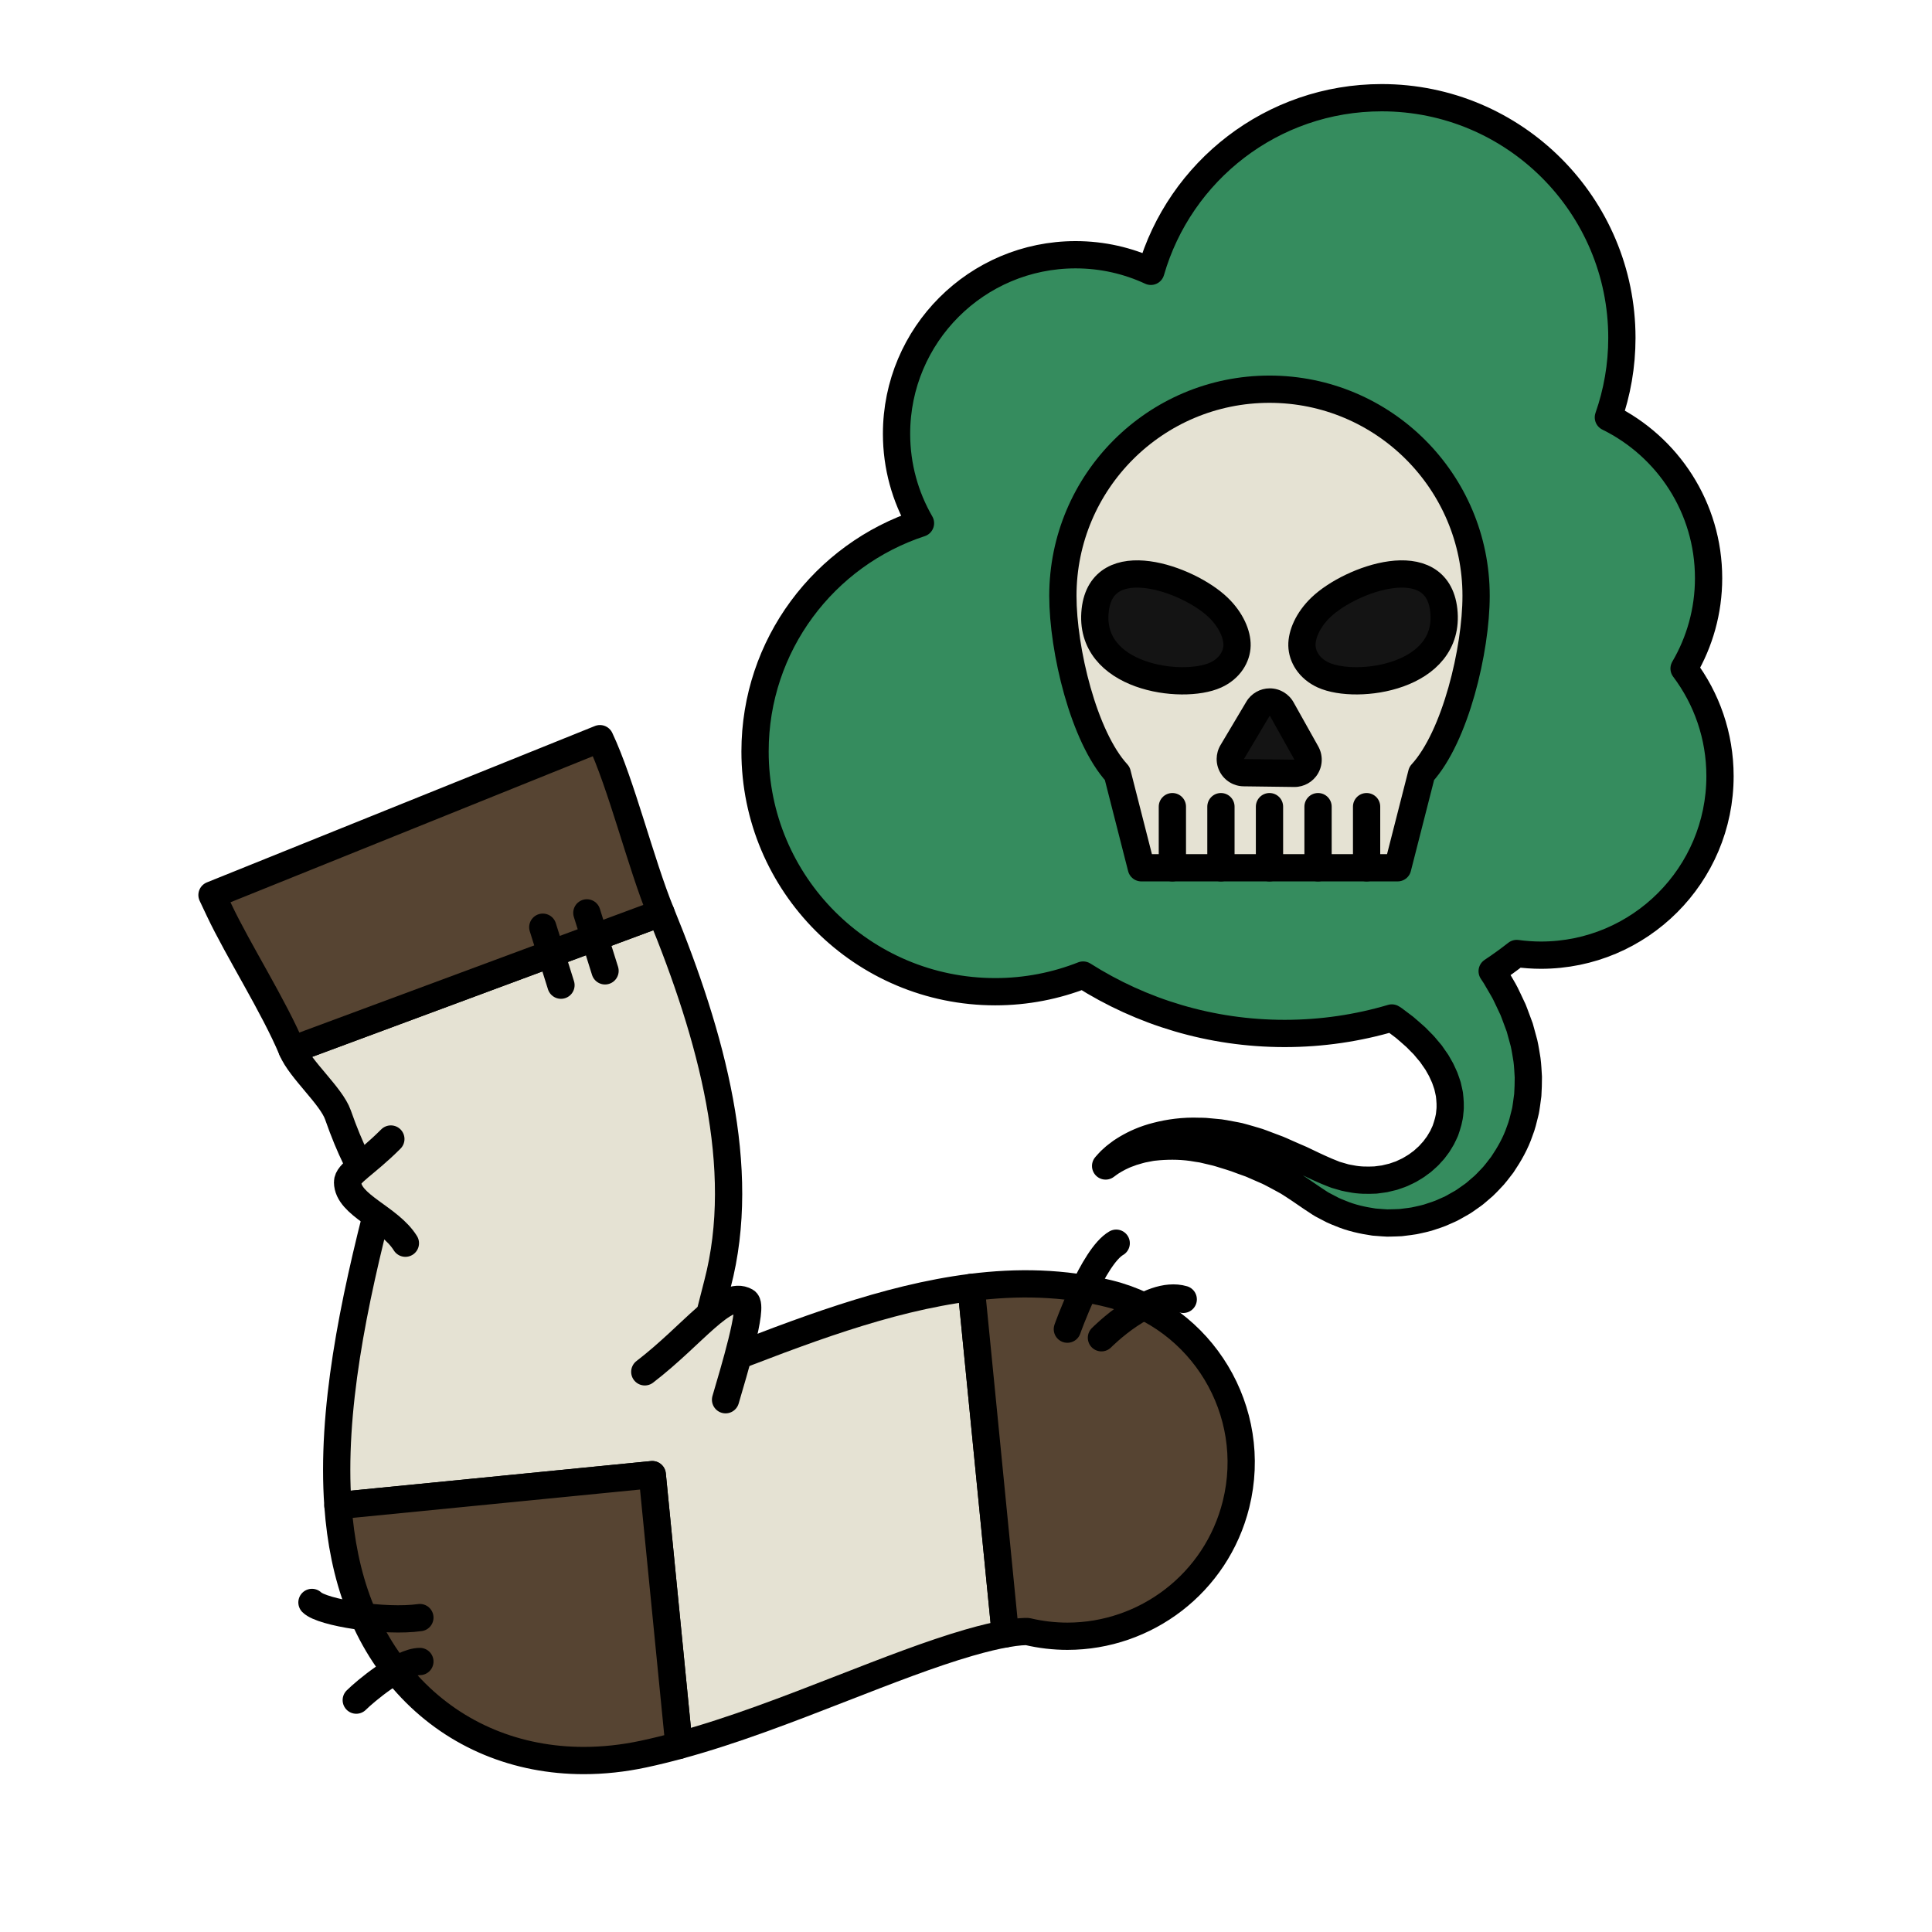 <?xml version="1.0" encoding="utf-8"?>
<!-- Generator: Adobe Illustrator 16.0.0, SVG Export Plug-In . SVG Version: 6.00 Build 0)  -->
<!DOCTYPE svg PUBLIC "-//W3C//DTD SVG 1.1//EN" "http://www.w3.org/Graphics/SVG/1.1/DTD/svg11.dtd">
<svg version="1.1" xmlns="http://www.w3.org/2000/svg" xmlns:xlink="http://www.w3.org/1999/xlink" x="0px" y="0px"
	 width="566.93px" height="566.93px" viewBox="0 0 566.93 566.93" enable-background="new 0 0 566.93 566.93" xml:space="preserve">
<g id="fond" display="none">
	
		<rect x="-8643.873" y="-10462.046" display="inline" fill-rule="evenodd" clip-rule="evenodd" fill="#58595B" width="16654.492" height="16572.797"/>
</g>
<g id="en_cours">
</g>
<g id="fini">
	<g>
		<g>
			
				<path fill="#E5E2D3" stroke="#000000" stroke-width="8" stroke-linecap="round" stroke-linejoin="round" stroke-miterlimit="10" d="
				M210.137,400.354c-1.87,0.729-3.749,1.46-5.626,2.188c1.428-7.127,3.38-15.645,6.034-25.781
				c8.923-34.066-1.777-72.721-16.581-108.884L85.709,308.054c2.447,5.849,11.5,13.521,13.457,19.096
				c7.378,21.017,12.762,23.011,12.638,24.035c-8.224,31.438-14.631,63.035-12.638,90.633l92.231-9.098l7.838,79.459
				c15.998-4.349,32.182-10.648,47.924-16.78c13.372-5.209,26.003-10.129,37.163-13.364c4.559-1.322,8.05-2.11,10.68-2.584
				l-10.027-101.661C259.973,380.95,234.783,390.754,210.137,400.354z"/>
			
				<path fill="#564432" stroke="#000000" stroke-width="8" stroke-linecap="round" stroke-linejoin="round" stroke-miterlimit="10" d="
				M176.048,216.759L62.209,262.638c0.692,1.469,1.388,2.939,2.09,4.425c5.633,11.913,16.104,28.31,21.41,40.991l108.255-40.177
				C187.986,253.276,182.343,230.081,176.048,216.759z"/>
			
				<path fill="#564432" stroke="#000000" stroke-width="8" stroke-linecap="round" stroke-linejoin="round" stroke-miterlimit="10" d="
				M301.508,478.771c3.933,0.928,7.863,1.373,11.74,1.372c22.872-0.002,43.681-15.501,49.452-38.698
				c6.801-27.333-9.845-55.004-37.178-61.805c-13.381-3.331-26.937-3.572-40.548-1.852l10.027,101.661
				C298.897,478.749,300.886,478.744,301.508,478.771z"/>
			
				<path fill="#564432" stroke="#000000" stroke-width="8" stroke-linecap="round" stroke-linejoin="round" stroke-miterlimit="10" d="
				M99.166,441.817c1.5,20.767,7.754,39.271,21.581,53.734c13.16,13.768,30.989,21.063,50.551,21.063
				c5.74,0,11.634-0.629,17.597-1.906c3.434-0.736,6.883-1.589,10.341-2.529l-7.838-79.459L99.166,441.817z"/>
			
				<path fill="#E5E2D3" stroke="#000000" stroke-width="8" stroke-linecap="round" stroke-linejoin="round" stroke-miterlimit="10" d="
				M189.209,402.554c14.333-11,23.435-24.264,29.667-20.666c2.328,1.344-3.631,20.852-5.965,28.852"/>
			
				<path fill="#E5E2D3" stroke="#000000" stroke-width="8" stroke-linecap="round" stroke-linejoin="round" stroke-miterlimit="10" d="
				M118.955,364.809c-4.695-7.586-16.92-11.118-16.964-17.892c-0.018-2.688,5.034-5.013,12.701-12.68"/>
			
				<path fill="#E5E2D3" stroke="#000000" stroke-width="8" stroke-linecap="round" stroke-linejoin="round" stroke-miterlimit="10" d="
				M313.21,390.028c0,0,7.541-21.299,14.333-25.22"/>
			
				<path fill="#E5E2D3" stroke="#000000" stroke-width="8" stroke-linecap="round" stroke-linejoin="round" stroke-miterlimit="10" d="
				M323.21,392.555c0,0,14-14.203,24-11.269"/>
			
				<path fill="#E5E2D3" stroke="#000000" stroke-width="8" stroke-linecap="round" stroke-linejoin="round" stroke-miterlimit="10" d="
				M91.543,470.222c3,3,21.334,5.891,31.667,4.445"/>
			
				<path fill="#E5E2D3" stroke="#000000" stroke-width="8" stroke-linecap="round" stroke-linejoin="round" stroke-miterlimit="10" d="
				M104.543,498.888c2.5-2.5,13.001-11.333,18.667-11.333"/>
			
				<line fill="#E5E2D3" stroke="#000000" stroke-width="8" stroke-linecap="round" stroke-linejoin="round" stroke-miterlimit="10" x1="172.21" y1="267.877" x2="177.543" y2="284.887"/>
			
				<line fill="#E5E2D3" stroke="#000000" stroke-width="8" stroke-linecap="round" stroke-linejoin="round" stroke-miterlimit="10" x1="159.279" y1="272.083" x2="164.612" y2="289.093"/>
		</g>
		<g>
			
				<path fill="#358C5E" stroke="#000000" stroke-width="8" stroke-linecap="round" stroke-linejoin="round" stroke-miterlimit="10" d="
				M494.18,196.174c4.563-7.786,7.191-16.845,7.191-26.521c0-20.714-11.991-38.622-29.406-47.179
				c2.559-7.299,3.965-15.141,3.965-23.314c0-38.93-31.561-70.49-70.491-70.49c-32.148,0-59.251,21.529-67.727,50.949
				c-6.717-3.117-14.195-4.867-22.087-4.867c-29.02,0-52.542,23.522-52.542,52.542c0,9.559,2.564,18.514,7.025,26.235
				c-28.182,9.228-48.546,35.724-48.546,66.988c0,38.934,31.562,70.492,70.493,70.492c9.104,0,17.795-1.745,25.782-4.887
				c17.104,10.852,37.389,17.139,59.145,17.139c10.925,0,21.477-1.592,31.444-4.544c0.191,0.122,0.371,0.236,0.568,0.362
				c0.983,0.74,2.045,1.54,3.181,2.396c1.037,0.899,2.172,1.859,3.315,2.897c0.528,0.536,1.069,1.086,1.624,1.649
				c0.271,0.285,0.596,0.563,0.837,0.863c0.251,0.3,0.503,0.604,0.757,0.911c0.261,0.309,0.525,0.62,0.791,0.935l0.405,0.478
				c0.119,0.162,0.223,0.329,0.337,0.495c0.465,0.668,0.938,1.348,1.419,2.041c0.381,0.706,0.79,1.428,1.224,2.167
				c0.38,0.743,0.666,1.504,1.047,2.284c0.325,0.782,0.52,1.575,0.831,2.397c0.208,0.814,0.36,1.645,0.556,2.504
				c0.183,1.684,0.36,3.47,0.115,5.258c-0.107,1.83-0.675,3.614-1.314,5.466l-0.62,1.338c-0.184,0.47-0.448,0.892-0.714,1.321
				c-0.271,0.426-0.499,0.893-0.795,1.313l-0.93,1.248c-0.289,0.449-0.674,0.806-1.027,1.204c-0.37,0.377-0.688,0.83-1.103,1.169
				l-1.212,1.093c-0.39,0.395-0.87,0.657-1.305,1.005c-0.863,0.714-1.857,1.213-2.824,1.818c-0.492,0.279-1.02,0.48-1.533,0.736
				l-0.779,0.37c-0.259,0.127-0.537,0.19-0.806,0.291l-1.641,0.572c-0.558,0.149-1.126,0.263-1.696,0.405l-0.858,0.207
				c-0.287,0.057-0.578,0.078-0.87,0.119l-1.761,0.236c-2.36,0.107-4.804,0.118-7.2-0.389c-0.597-0.122-1.217-0.186-1.809-0.35
				c-0.594-0.174-1.188-0.346-1.78-0.518l-0.896-0.256c-0.299-0.091-0.579-0.229-0.871-0.338c-0.581-0.234-1.162-0.468-1.739-0.701
				c-2.679-1.147-5.117-2.324-7.613-3.527c-1.336-0.552-2.63-1.146-3.926-1.705c-1.29-0.568-2.547-1.178-3.838-1.62
				c-1.276-0.482-2.539-0.959-3.787-1.431c-0.616-0.249-1.253-0.445-1.89-0.629c-0.635-0.188-1.267-0.373-1.893-0.559
				c-0.628-0.178-1.251-0.354-1.871-0.529c-0.612-0.189-1.238-0.333-1.866-0.444c-1.252-0.232-2.486-0.463-3.698-0.688
				c-0.597-0.137-1.219-0.166-1.822-0.229c-0.605-0.057-1.205-0.113-1.8-0.169c-0.592-0.054-1.178-0.108-1.759-0.161
				c-0.582-0.041-1.167-0.023-1.74-0.037c-4.578-0.179-8.8,0.436-12.374,1.359c-3.597,0.896-6.545,2.269-8.797,3.604
				c-0.556,0.351-1.094,0.657-1.57,0.988c-0.467,0.349-0.903,0.676-1.31,0.98c-0.412,0.291-0.763,0.603-1.076,0.895
				c-0.315,0.287-0.603,0.546-0.858,0.778c-0.496,0.483-0.827,0.903-1.069,1.16c-0.236,0.265-0.357,0.4-0.357,0.4
				s0.147-0.108,0.435-0.317c0.295-0.201,0.696-0.532,1.272-0.895c1.162-0.699,2.855-1.748,5.227-2.555
				c0.289-0.109,0.588-0.222,0.893-0.337c0.314-0.092,0.638-0.185,0.968-0.28c0.664-0.178,1.332-0.418,2.063-0.568
				c0.729-0.141,1.489-0.289,2.276-0.441c0.781-0.152,1.622-0.184,2.466-0.285c3.4-0.258,7.25-0.267,11.367,0.504
				c0.514,0.084,1.033,0.137,1.556,0.247c0.519,0.122,1.044,0.247,1.574,0.372c1.055,0.268,2.132,0.463,3.212,0.797
				c2.152,0.683,4.385,1.28,6.62,2.18c0.563,0.201,1.131,0.404,1.701,0.609c0.573,0.195,1.147,0.401,1.709,0.667
				c1.131,0.494,2.276,0.995,3.435,1.501c1.173,0.479,2.279,1.084,3.404,1.683c1.115,0.613,2.256,1.2,3.378,1.841
				c2.282,1.434,4.643,3.049,6.891,4.601c0.657,0.434,1.317,0.869,1.98,1.306c0.336,0.212,0.66,0.449,1.012,0.641l1.066,0.563
				c0.72,0.376,1.44,0.751,2.163,1.128c0.73,0.366,1.511,0.633,2.275,0.953c3.057,1.298,6.392,2.039,9.807,2.543l2.594,0.198
				c0.434,0.024,0.87,0.069,1.307,0.077l1.311-0.027c0.875-0.027,1.758-0.036,2.64-0.094l2.632-0.328
				c0.889-0.09,1.755-0.279,2.624-0.48c0.867-0.206,1.755-0.37,2.612-0.628c1.697-0.56,3.44-1.067,5.07-1.854
				c0.815-0.383,1.681-0.695,2.459-1.158l2.377-1.34c0.805-0.438,1.518-1.009,2.276-1.518c0.745-0.531,1.517-1.035,2.196-1.65
				c0.697-0.602,1.394-1.201,2.089-1.8c0.68-0.62,1.292-1.308,1.937-1.968c1.324-1.297,2.373-2.822,3.527-4.273
				c2.065-3.055,3.928-6.322,5.102-9.813c0.694-1.72,1.096-3.497,1.535-5.271c0.245-0.888,0.35-1.778,0.481-2.668
				c0.122-0.897,0.242-1.788,0.361-2.675c0.103-1.764,0.177-3.536,0.164-5.276c-0.113-1.709-0.174-3.448-0.399-5.104
				c-0.274-1.634-0.515-3.289-0.871-4.862c-0.404-1.542-0.82-3.066-1.249-4.571c-0.512-1.435-1.042-2.837-1.57-4.224
				c-0.135-0.345-0.27-0.688-0.402-1.03c-0.153-0.322-0.305-0.645-0.456-0.965c-0.303-0.643-0.604-1.279-0.9-1.911
				c-0.303-0.632-0.604-1.256-0.9-1.875c-0.299-0.621-0.648-1.163-0.967-1.74c-0.663-1.136-1.31-2.246-1.941-3.329
				c-0.319-0.494-0.639-0.979-0.958-1.455c2.475-1.636,4.872-3.378,7.202-5.201c2.327,0.314,4.699,0.492,7.111,0.492
				c29.019,0,52.543-23.526,52.543-52.545C504.721,215.892,500.796,204.963,494.18,196.174z"/>
			<g>
				
					<path fill="#E5E2D3" stroke="#000000" stroke-width="8" stroke-linecap="round" stroke-linejoin="round" stroke-miterlimit="10" d="
					M433.149,174.837c0-33.485-27.145-60.629-60.629-60.629c-33.485,0-60.629,27.144-60.629,60.629
					c0,15.807,6.054,41.348,15.963,52.14l7.061,27.664h75.209l7.062-27.663C427.095,216.185,433.149,190.645,433.149,174.837z"/>
				<g>
					
						<path fill="#141414" stroke="#000000" stroke-width="8" stroke-linecap="round" stroke-linejoin="round" stroke-miterlimit="10" d="
						M423.663,179.054c2.211,19.747-25.514,23.508-35.348,19.031c-4.176-1.902-6.195-5.438-6.272-8.662
						c-0.076-3.184,1.697-7.496,5.551-11.196C396.329,169.837,421.623,160.812,423.663,179.054z"/>
					
						<path fill="#141414" stroke="#000000" stroke-width="8" stroke-linecap="round" stroke-linejoin="round" stroke-miterlimit="10" d="
						M321.378,179.054c-2.21,19.747,25.515,23.508,35.348,19.031c4.177-1.902,6.195-5.438,6.272-8.662
						c0.077-3.184-1.696-7.496-5.551-11.196C348.713,169.837,323.418,160.812,321.378,179.054z"/>
				</g>
				<g>
					<path fill="#141414" d="M364.967,226.74c-1.429-0.02-2.739-0.799-3.438-2.046s-0.678-2.771,0.053-3.999l7.585-12.749
						c0.722-1.213,2.028-1.955,3.438-1.955c0.018,0,0.035,0,0.053,0c1.429,0.02,2.739,0.799,3.438,2.046l7.249,12.944
						c0.698,1.246,0.678,2.771-0.053,3.999c-0.722,1.213-2.028,1.955-3.438,1.955C379.836,226.936,364.967,226.74,364.967,226.74z"
						/>
					<path d="M372.604,209.991l7.249,12.944l-14.834-0.195L372.604,209.991 M372.604,201.991c-2.818,0-5.432,1.483-6.875,3.91
						l-7.585,12.748c-1.462,2.457-1.502,5.506-0.105,8c1.396,2.493,4.018,4.053,6.875,4.09l14.834,0.195
						c0.035,0.001,0.07,0.001,0.105,0.001c2.818,0,5.432-1.483,6.875-3.909c1.462-2.457,1.502-5.506,0.105-8l-7.25-12.944
						c-1.396-2.493-4.017-4.053-6.875-4.09C372.674,201.991,372.639,201.991,372.604,201.991L372.604,201.991z"/>
				</g>
				<g>
					
						<line fill="#E5E2D3" stroke="#000000" stroke-width="8" stroke-linecap="round" stroke-linejoin="round" stroke-miterlimit="10" x1="344.024" y1="236.705" x2="344.024" y2="254.641"/>
					
						<line fill="#E5E2D3" stroke="#000000" stroke-width="8" stroke-linecap="round" stroke-linejoin="round" stroke-miterlimit="10" x1="358.272" y1="236.705" x2="358.272" y2="254.641"/>
					
						<line fill="#E5E2D3" stroke="#000000" stroke-width="8" stroke-linecap="round" stroke-linejoin="round" stroke-miterlimit="10" x1="372.521" y1="236.705" x2="372.521" y2="254.641"/>
					
						<line fill="#E5E2D3" stroke="#000000" stroke-width="8" stroke-linecap="round" stroke-linejoin="round" stroke-miterlimit="10" x1="386.769" y1="236.705" x2="386.769" y2="254.641"/>
					
						<line fill="#E5E2D3" stroke="#000000" stroke-width="8" stroke-linecap="round" stroke-linejoin="round" stroke-miterlimit="10" x1="401.017" y1="236.705" x2="401.017" y2="254.641"/>
				</g>
			</g>
		</g>
	</g>
</g>
</svg>
